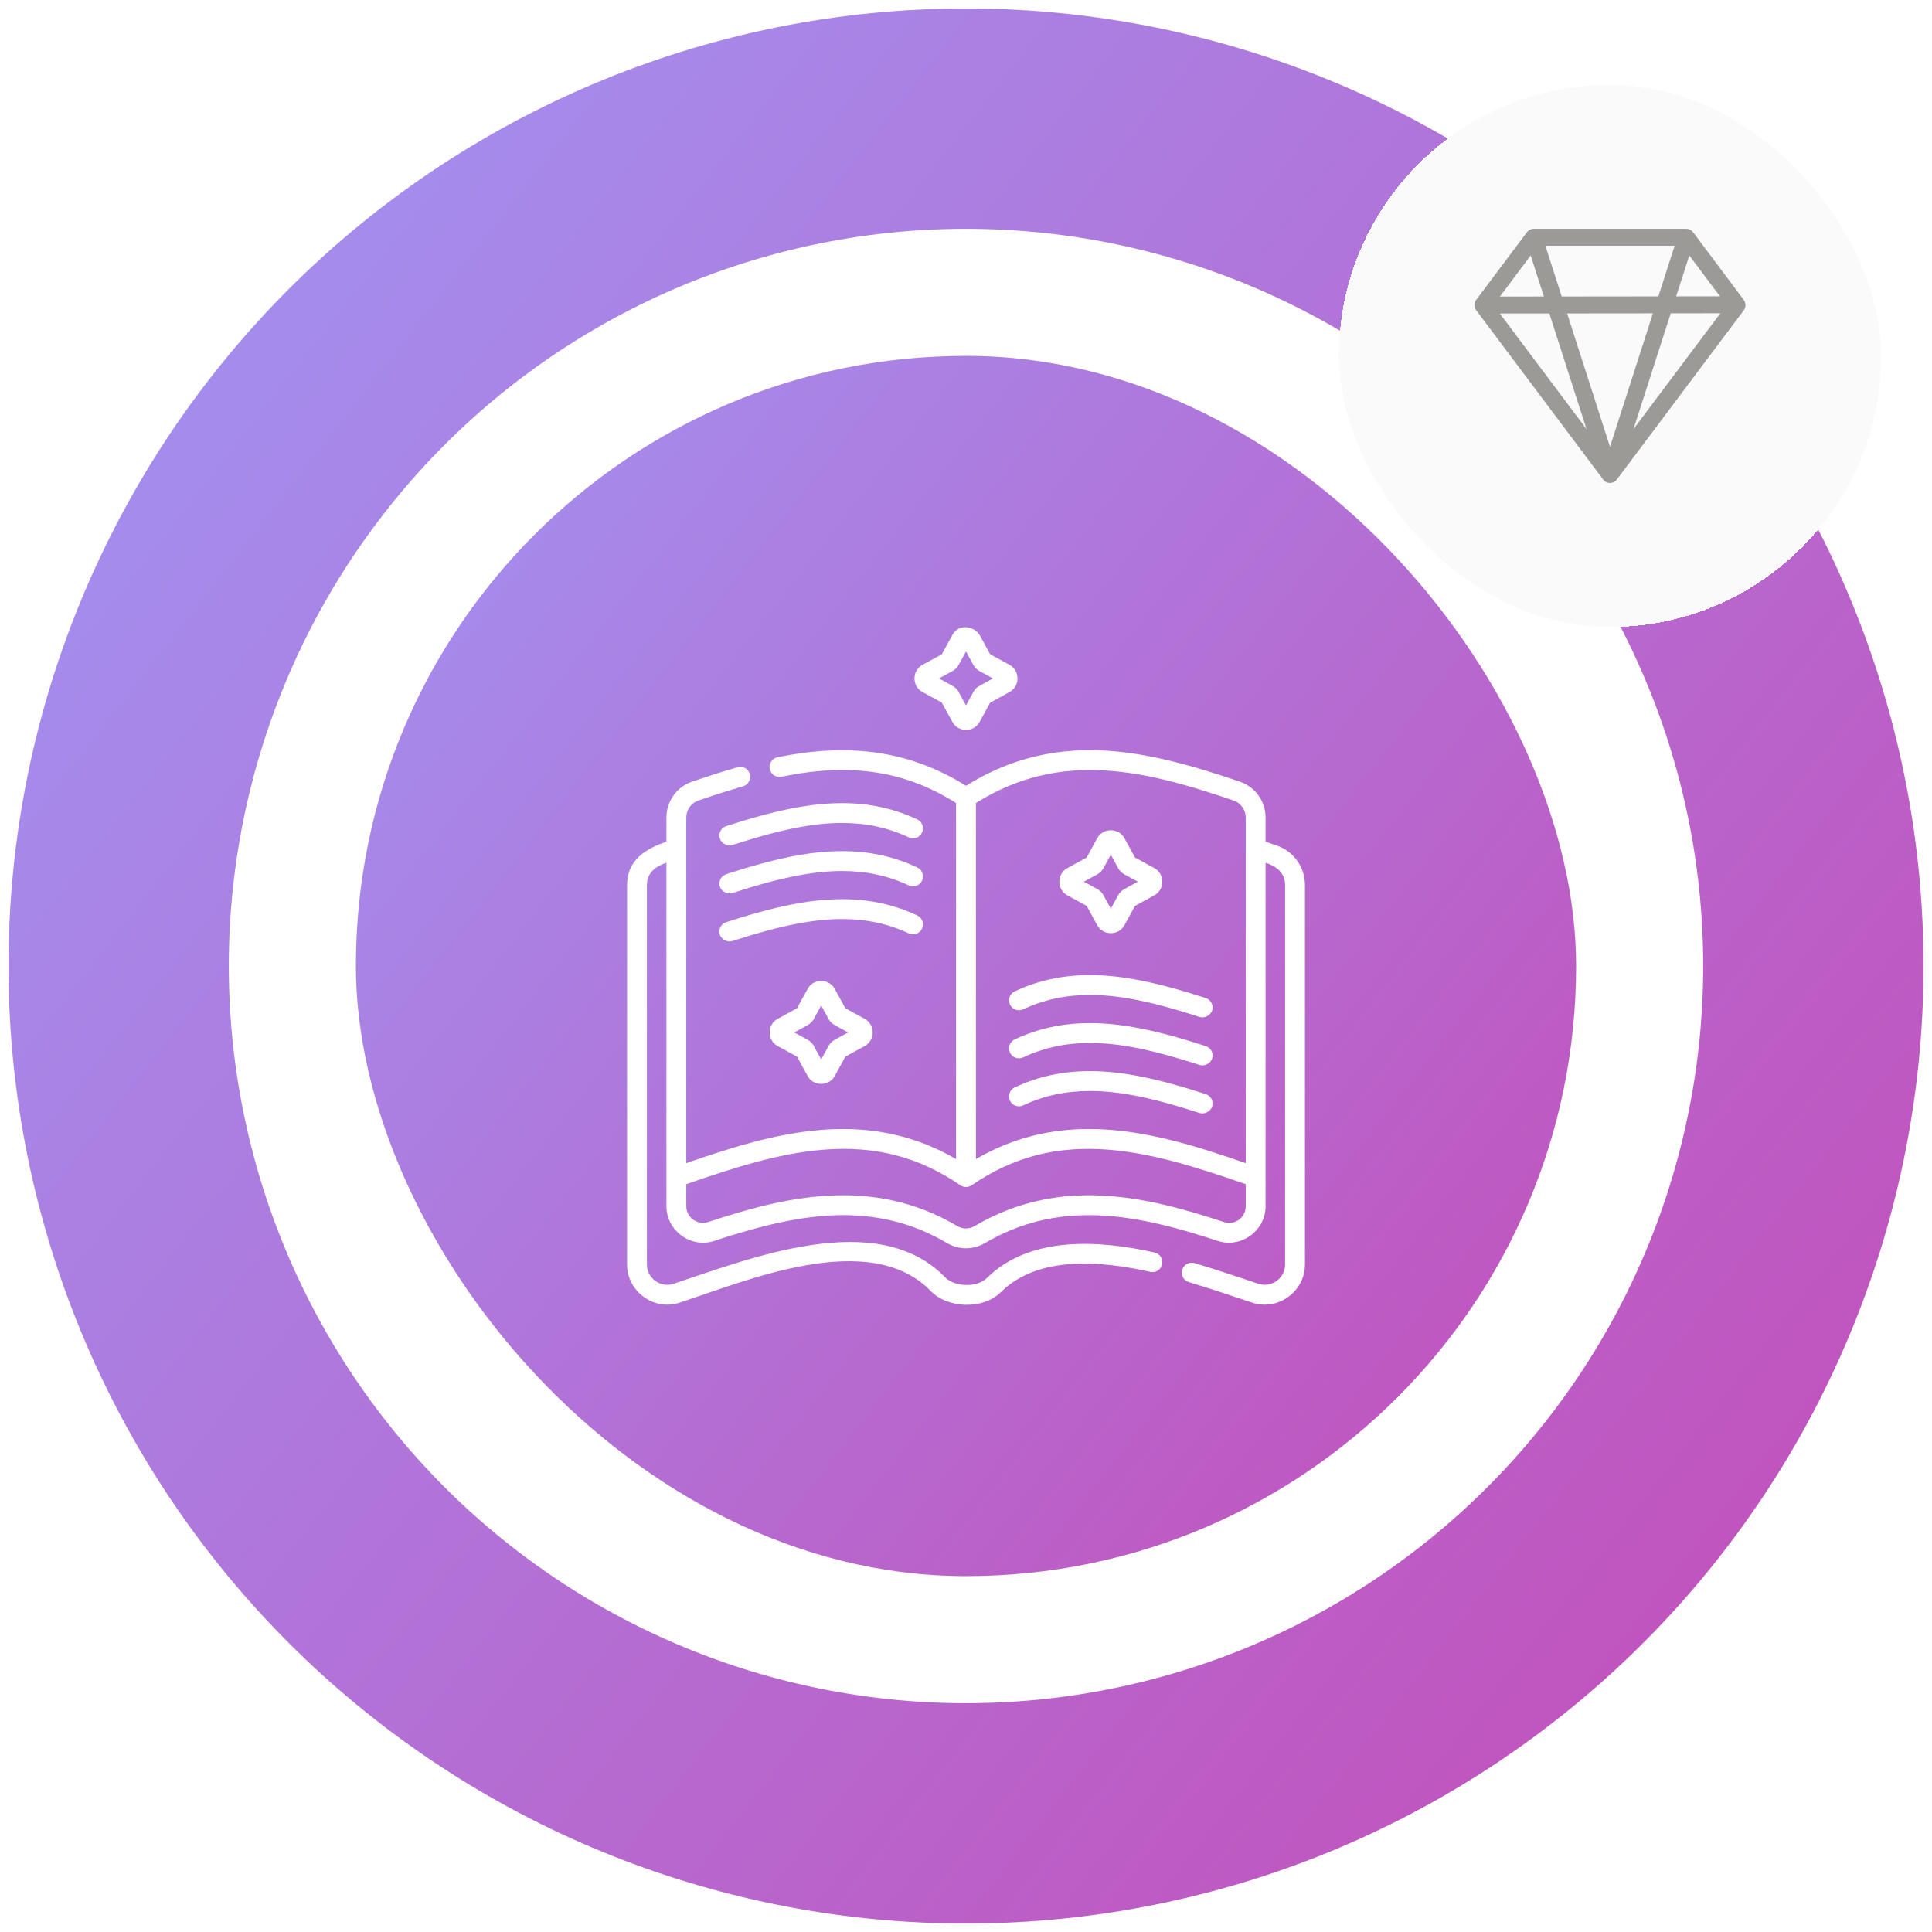 <svg width="114" height="114" viewBox="0 0 114 114" fill="none" xmlns="http://www.w3.org/2000/svg">
<rect x="3" y="3" width="108" height="108" rx="54" fill="white"/>
<circle cx="57" cy="57" r="50" stroke="#FDF2FF" stroke-width="13"/>
<path d="M92.355 21.645C101.475 30.765 106.718 43.056 106.989 55.951C107.26 68.845 102.537 81.346 93.808 90.841C85.079 100.335 73.019 106.089 60.147 106.901C47.275 107.713 34.587 103.519 24.734 95.196C14.882 86.873 8.626 75.065 7.275 62.238C5.924 49.412 9.582 36.559 17.484 26.366C25.386 16.173 36.921 9.427 49.68 7.539C62.438 5.651 75.433 8.766 85.949 16.233" stroke="url(#paint0_linear_57_137)" stroke-width="13"/>
<rect x="21" y="21" width="72" height="72" rx="36" fill="#FDF2FF"/>
<rect x="21" y="21" width="72" height="72" rx="36" fill="url(#paint1_linear_57_137)"/>
<g clip-path="url(#clip0_57_137)">
<path d="M75.335 49.891C75.106 49.812 74.887 49.739 74.677 49.669V48.238C74.677 47.281 74.069 46.431 73.164 46.124C70.547 45.235 67.744 44.396 64.973 44.279C62.056 44.156 59.444 44.839 57 46.367C53.744 44.332 50.197 43.797 45.876 44.685C45.559 44.75 45.355 45.059 45.42 45.376C45.485 45.693 45.795 45.897 46.112 45.832C50.19 44.995 53.383 45.473 56.414 47.383V68.392C50.988 65.24 45.463 66.913 40.495 68.632V48.238C40.495 47.783 40.783 47.379 41.213 47.233C42.239 46.885 43.074 46.62 43.842 46.399C44.153 46.309 44.332 45.985 44.243 45.674C44.153 45.363 43.829 45.183 43.518 45.273C42.732 45.499 41.88 45.769 40.836 46.124C39.931 46.431 39.323 47.281 39.323 48.238V49.669C38.098 50.076 37 50.754 37 52.217V74.624C37 76.196 38.584 77.365 40.097 76.867C44.082 75.556 51.331 72.48 54.923 76.182C55.929 77.218 58.011 77.281 59.048 76.252C61.288 74.031 65.067 74.419 67.872 75.048C68.188 75.12 68.501 74.921 68.572 74.605C68.643 74.289 68.445 73.976 68.129 73.905C64.9 73.18 60.774 72.889 58.223 75.42C57.656 75.983 56.329 75.948 55.764 75.366C51.762 71.24 44.234 74.272 39.731 75.754C38.973 76.003 38.172 75.421 38.172 74.624V52.217C38.172 51.486 38.703 51.114 39.323 50.905V71.182C39.323 72.616 40.768 73.675 42.145 73.222C44.234 72.535 46.7 71.818 49.149 71.713C51.638 71.607 53.845 72.145 55.898 73.357C56.572 73.755 57.428 73.755 58.102 73.357C60.155 72.144 62.363 71.608 64.851 71.713C67.3 71.818 69.766 72.535 71.855 73.222C73.232 73.675 74.677 72.616 74.677 71.182V50.905C75.297 51.114 75.828 51.486 75.828 52.217V74.624C75.828 75.421 75.027 76.003 74.269 75.754C73.011 75.34 71.757 74.911 70.488 74.531C70.178 74.439 69.852 74.615 69.759 74.925C69.666 75.235 69.842 75.561 70.152 75.654C71.411 76.031 72.655 76.456 73.903 76.867C75.416 77.364 77 76.197 77 74.624V52.217C77 51.164 76.331 50.229 75.335 49.891ZM72.787 47.233C73.217 47.379 73.505 47.783 73.505 48.238V68.632C70.573 67.617 67.447 66.618 64.262 66.618C62.05 66.618 59.809 67.1 57.586 68.392V47.383C62.648 44.2 67.666 45.493 72.787 47.233ZM73.102 71.972C72.844 72.159 72.523 72.208 72.221 72.109C67.774 70.646 62.603 69.338 57.506 72.348C57.194 72.532 56.806 72.532 56.494 72.348C51.397 69.338 46.226 70.646 41.779 72.109C41.156 72.314 40.495 71.84 40.495 71.182V69.873C43.377 68.874 45.99 68.047 48.568 67.84C51.645 67.592 54.219 68.259 56.669 69.939C56.874 70.078 57.142 70.074 57.339 69.934C59.786 68.258 62.358 67.593 65.433 67.84C68.01 68.047 70.623 68.874 73.505 69.873V71.182C73.505 71.499 73.358 71.787 73.102 71.972Z" fill="white"/>
<path d="M54.123 48.35C52.744 47.704 51.296 47.39 49.696 47.39C47.831 47.39 45.785 47.795 42.853 48.746C42.545 48.846 42.377 49.176 42.477 49.484C42.57 49.771 42.931 49.953 43.215 49.861C46.023 48.95 47.961 48.561 49.696 48.561C51.12 48.561 52.406 48.839 53.627 49.411C53.92 49.548 54.268 49.422 54.406 49.129C54.543 48.836 54.417 48.487 54.123 48.35Z" fill="white"/>
<path d="M54.123 51.184C52.744 50.537 51.296 50.223 49.696 50.223C47.831 50.223 45.785 50.629 42.853 51.58C42.545 51.68 42.377 52.01 42.477 52.318C42.57 52.605 42.931 52.787 43.215 52.694C46.023 51.784 47.961 51.395 49.696 51.395C51.12 51.395 52.406 51.673 53.627 52.245C53.92 52.382 54.268 52.256 54.406 51.963C54.543 51.67 54.417 51.321 54.123 51.184Z" fill="white"/>
<path d="M54.406 54.796C54.543 54.503 54.416 54.154 54.123 54.017C52.744 53.371 51.295 53.057 49.696 53.057C47.831 53.057 45.785 53.463 42.853 54.413C42.545 54.513 42.377 54.844 42.477 55.151C42.57 55.438 42.931 55.621 43.215 55.528C46.023 54.617 47.961 54.229 49.696 54.229C51.12 54.229 52.406 54.507 53.627 55.078C53.92 55.216 54.268 55.089 54.406 54.796Z" fill="white"/>
<path d="M60.373 59.557C61.594 58.986 62.88 58.708 64.304 58.708C66.039 58.708 67.977 59.096 70.785 60.007C71.07 60.099 71.43 59.917 71.523 59.63C71.623 59.322 71.455 58.992 71.147 58.892C68.215 57.941 66.169 57.536 64.304 57.536C62.705 57.536 61.256 57.85 59.877 58.496C59.584 58.633 59.457 58.982 59.594 59.275C59.732 59.568 60.08 59.694 60.373 59.557Z" fill="white"/>
<path d="M60.373 62.391C61.594 61.819 62.88 61.541 64.304 61.541C66.039 61.541 67.977 61.93 70.785 62.84C71.07 62.933 71.43 62.751 71.523 62.464C71.623 62.156 71.455 61.826 71.147 61.726C68.215 60.775 66.169 60.37 64.304 60.37C62.705 60.37 61.256 60.684 59.877 61.33C59.584 61.467 59.457 61.816 59.594 62.109C59.732 62.402 60.08 62.528 60.373 62.391Z" fill="white"/>
<path d="M60.373 65.225C61.594 64.653 62.88 64.375 64.304 64.375C66.039 64.375 67.977 64.764 70.785 65.674C71.07 65.767 71.43 65.585 71.523 65.298C71.623 64.99 71.455 64.659 71.147 64.56C68.215 63.609 66.169 63.203 64.304 63.203C62.705 63.203 61.256 63.517 59.877 64.163C59.584 64.301 59.457 64.65 59.594 64.942C59.732 65.235 60.08 65.362 60.373 65.225Z" fill="white"/>
<path d="M54.427 40.832L55.574 41.459L56.201 42.605C56.537 43.221 57.462 43.222 57.799 42.605L58.426 41.459L59.573 40.832C60.193 40.493 60.193 39.573 59.573 39.233L58.426 38.607L57.799 37.46C57.429 36.906 56.556 36.81 56.201 37.46L55.574 38.607L54.427 39.233C53.807 39.573 53.807 40.493 54.427 40.832ZM56.203 39.598C56.356 39.514 56.481 39.389 56.565 39.236L57 38.441L57.435 39.236C57.519 39.389 57.644 39.514 57.797 39.598L58.592 40.033L57.797 40.468C57.644 40.551 57.519 40.677 57.435 40.83L57 41.625L56.565 40.83C56.481 40.677 56.356 40.551 56.203 40.468L55.408 40.033L56.203 39.598Z" fill="white"/>
<path d="M62.973 52.826L64.119 53.453L64.746 54.599C65.086 55.22 66.005 55.22 66.345 54.599L66.972 53.453L68.118 52.826C68.739 52.486 68.739 51.567 68.118 51.227L66.972 50.6L66.345 49.454C66.008 48.839 65.084 48.837 64.746 49.454L64.119 50.6L62.973 51.227C62.352 51.567 62.352 52.486 62.973 52.826ZM64.749 51.592C64.902 51.508 65.027 51.383 65.111 51.23L65.546 50.435L65.98 51.23C66.064 51.383 66.189 51.508 66.342 51.592L67.137 52.026L66.342 52.461C66.189 52.545 66.064 52.67 65.98 52.823L65.546 53.618L65.111 52.823C65.027 52.67 64.902 52.545 64.749 52.461L63.953 52.026L64.749 51.592Z" fill="white"/>
<path d="M49.881 59.494L49.254 58.348C48.914 57.727 47.995 57.727 47.655 58.348L47.028 59.494L45.882 60.121C45.261 60.461 45.261 61.38 45.882 61.72L47.028 62.347L47.655 63.493C47.992 64.109 48.916 64.11 49.254 63.493L49.881 62.347L51.027 61.72C51.648 61.38 51.648 60.461 51.027 60.121L49.881 59.494ZM49.251 61.355C49.098 61.439 48.973 61.564 48.889 61.718L48.455 62.513L48.02 61.718C47.936 61.564 47.811 61.439 47.658 61.355L46.863 60.921L47.658 60.486C47.811 60.402 47.936 60.277 48.02 60.124L48.455 59.329L48.889 60.124C48.973 60.277 49.098 60.402 49.252 60.486L50.047 60.921L49.251 61.355Z" fill="white"/>
</g>
<g filter="url(#filter0_dd_57_137)">
<rect x="79" y="3" width="32" height="32" rx="16" fill="#FAFAFA" shape-rendering="crispEdges"/>
<path d="M90.1 11.7C90.147 11.638 90.207 11.588 90.276 11.553C90.346 11.518 90.422 11.5 90.5 11.5H99.5C99.578 11.5 99.654 11.518 99.724 11.553C99.793 11.588 99.853 11.638 99.9 11.7L102.876 15.674C103.025 15.859 103.032 16.124 102.886 16.318L95.4 26.3C95.353 26.362 95.293 26.413 95.224 26.447C95.154 26.482 95.078 26.5 95 26.5C94.922 26.5 94.846 26.482 94.776 26.447C94.707 26.413 94.647 26.362 94.6 26.3L87.1 16.3C87.035 16.213 87 16.108 87 16C87 15.892 87.035 15.787 87.1 15.7L90.1 11.7ZM101.486 15.485L99.68 13.075L98.904 15.488L101.486 15.485ZM97.853 15.489L98.814 12.5H91.186L92.149 15.495L97.853 15.489ZM92.47 16.495L95 24.366L97.532 16.49L92.47 16.495ZM91.099 15.496L90.319 13.074L88.501 15.499L91.099 15.496ZM88.499 16.5L93.612 23.317L91.42 16.497L88.5 16.5H88.499ZM96.388 23.317L101.511 16.487L98.583 16.489L96.388 23.317Z" fill="#9C9A96"/>
</g>
<defs>
<filter id="filter0_dd_57_137" x="76" y="1" width="38" height="38" filterUnits="userSpaceOnUse" color-interpolation-filters="sRGB">
<feFlood flood-opacity="0" result="BackgroundImageFix"/>
<feColorMatrix in="SourceAlpha" type="matrix" values="0 0 0 0 0 0 0 0 0 0 0 0 0 0 0 0 0 0 127 0" result="hardAlpha"/>
<feOffset dy="1"/>
<feGaussianBlur stdDeviation="1.5"/>
<feComposite in2="hardAlpha" operator="out"/>
<feColorMatrix type="matrix" values="0 0 0 0 0 0 0 0 0 0 0 0 0 0 0 0 0 0 0.1 0"/>
<feBlend mode="normal" in2="BackgroundImageFix" result="effect1_dropShadow_57_137"/>
<feColorMatrix in="SourceAlpha" type="matrix" values="0 0 0 0 0 0 0 0 0 0 0 0 0 0 0 0 0 0 127 0" result="hardAlpha"/>
<feMorphology radius="1" operator="erode" in="SourceAlpha" result="effect2_dropShadow_57_137"/>
<feOffset dy="1"/>
<feGaussianBlur stdDeviation="1"/>
<feComposite in2="hardAlpha" operator="out"/>
<feColorMatrix type="matrix" values="0 0 0 0 0 0 0 0 0 0 0 0 0 0 0 0 0 0 0.1 0"/>
<feBlend mode="normal" in2="effect1_dropShadow_57_137" result="effect2_dropShadow_57_137"/>
<feBlend mode="normal" in="SourceGraphic" in2="effect2_dropShadow_57_137" result="shape"/>
</filter>
<linearGradient id="paint0_linear_57_137" x1="7" y1="7" x2="117.613" y2="93.415" gradientUnits="userSpaceOnUse">
<stop stop-color="#A193F2"/>
<stop offset="1" stop-color="#C44EB9"/>
</linearGradient>
<linearGradient id="paint1_linear_57_137" x1="21" y1="21" x2="100.641" y2="83.219" gradientUnits="userSpaceOnUse">
<stop stop-color="#A193F2"/>
<stop offset="1" stop-color="#C44EB9"/>
</linearGradient>
<clipPath id="clip0_57_137">
<rect width="40" height="40" fill="white" transform="translate(37 37)"/>
</clipPath>
</defs>
</svg>
